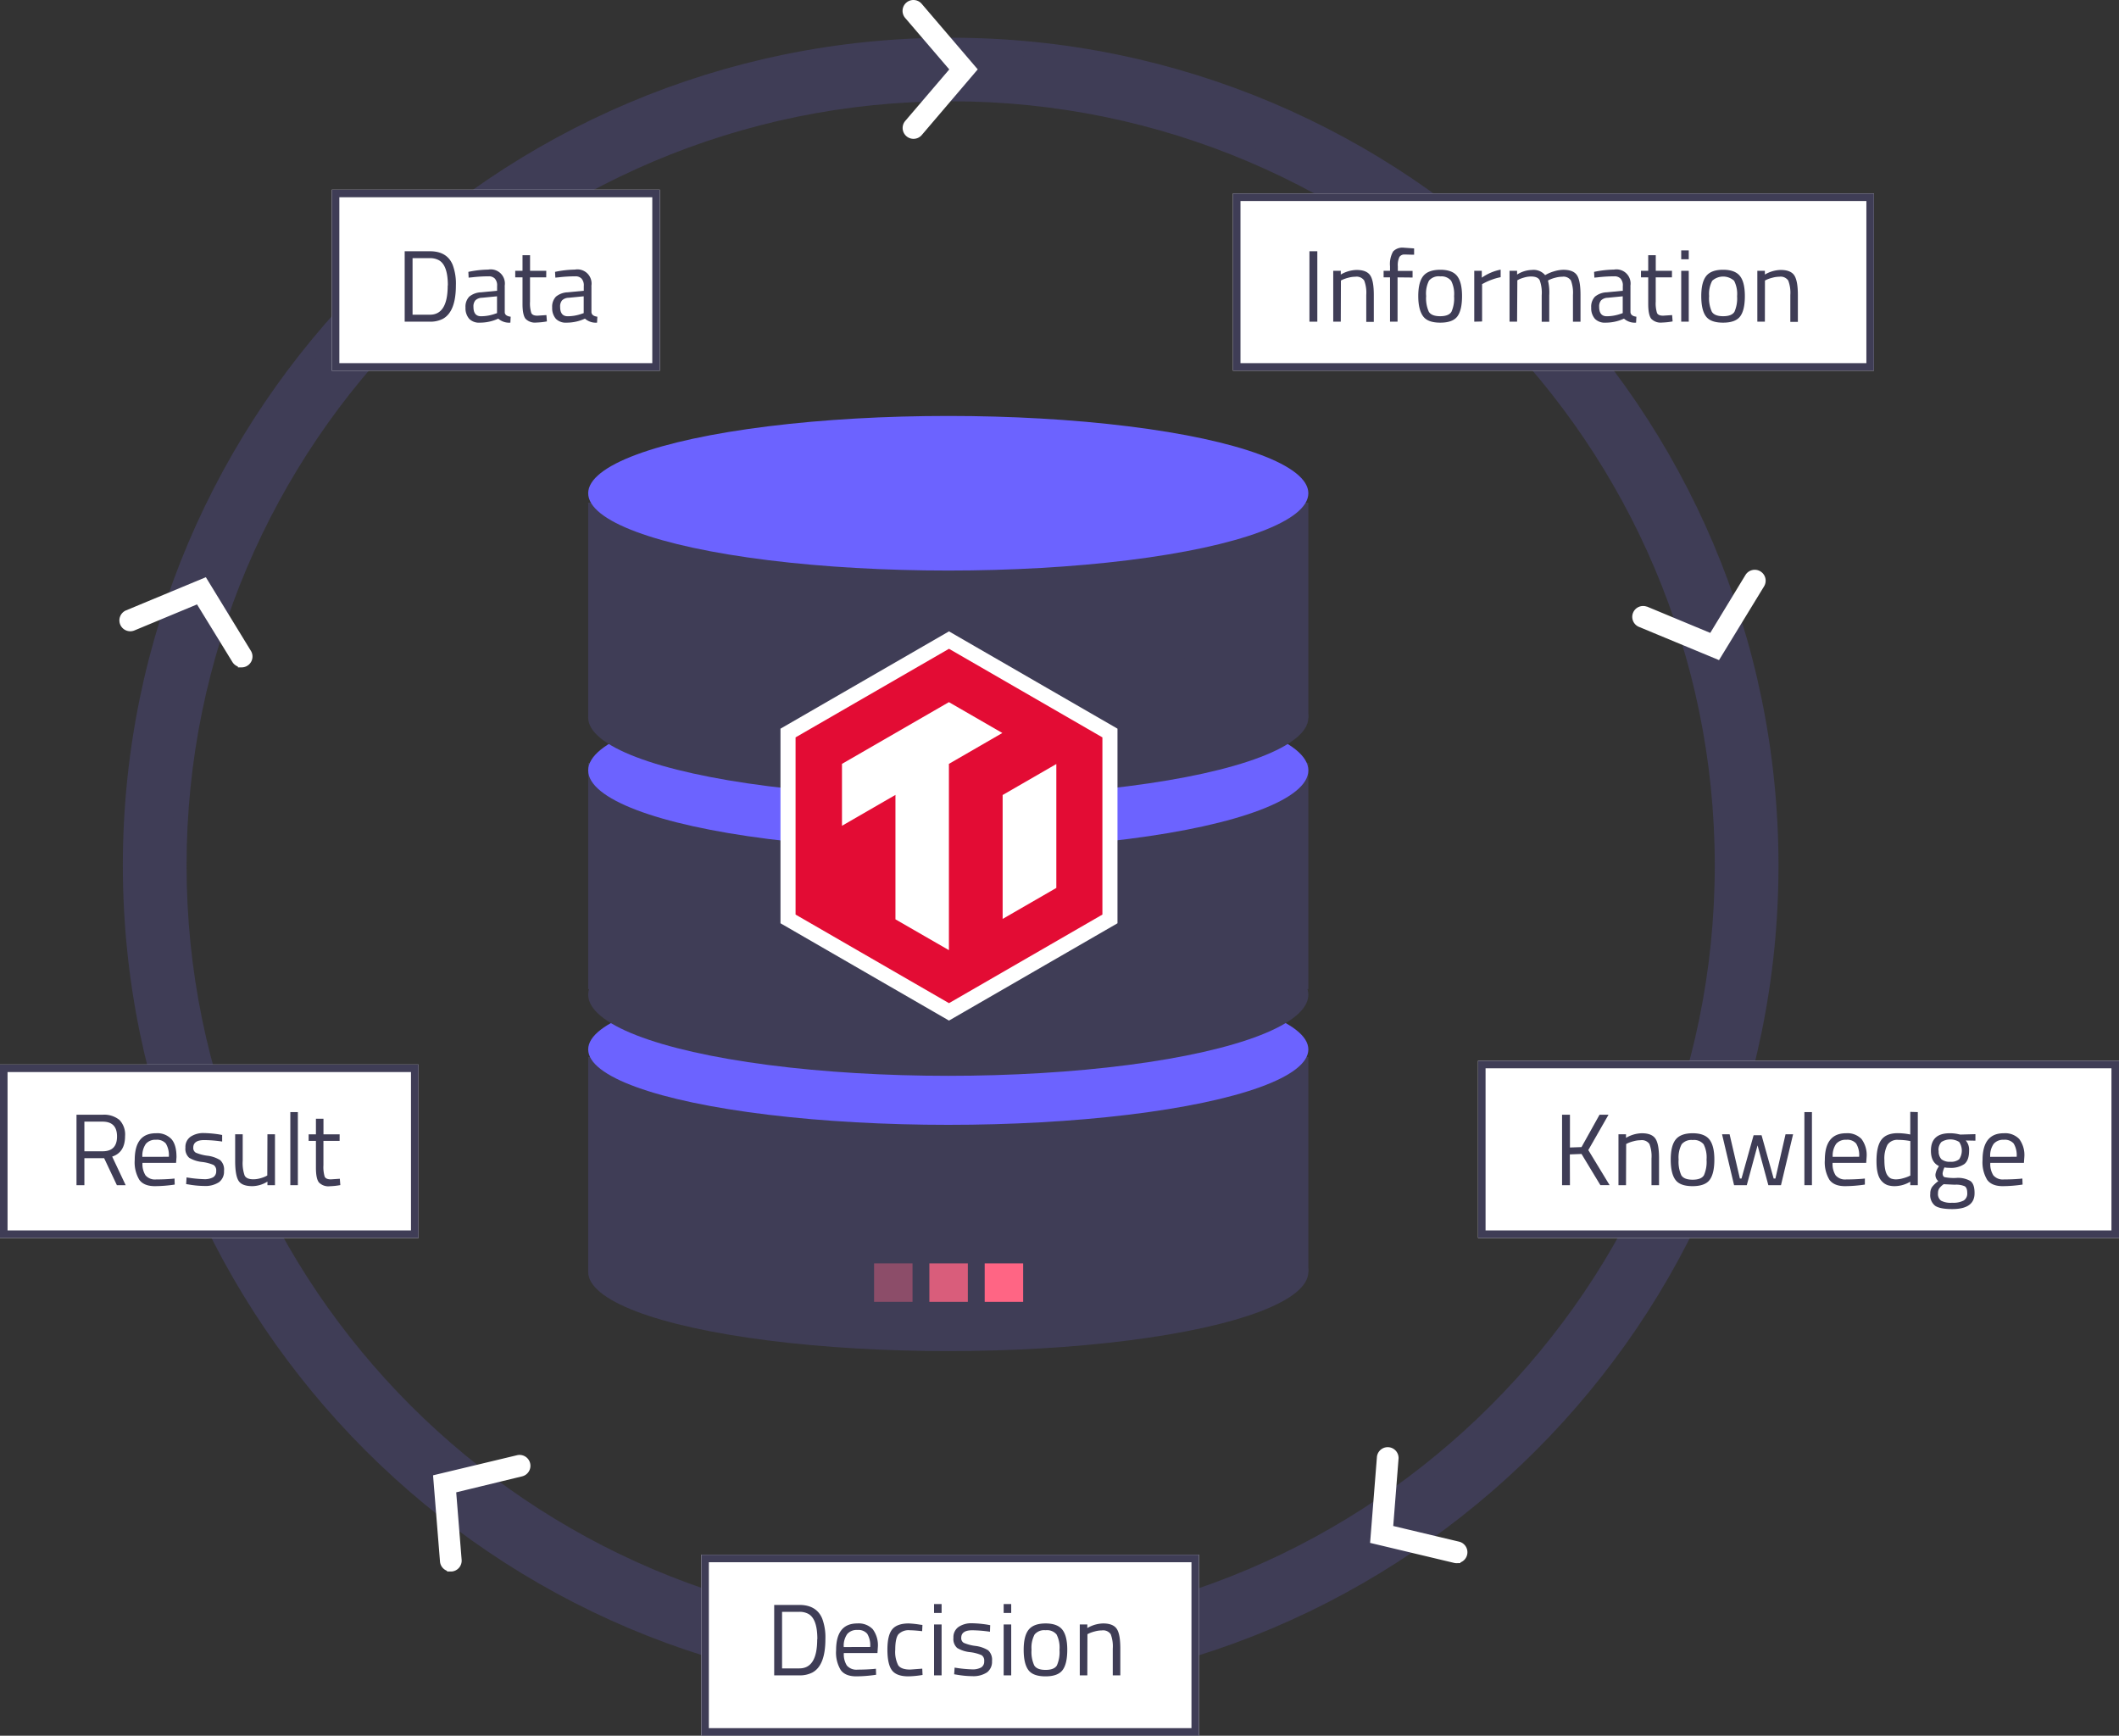<svg xmlns="http://www.w3.org/2000/svg" viewBox="0 0 562 460.31"><rect x="0" y="0" width="562" height="460.31" fill="#333333" stroke="none"/><defs><style>.cls-1,.cls-6{fill:#3f3d56;}.cls-1,.cls-4{stroke:#3f3d56;}.cls-1,.cls-12{stroke-width:4px;}.cls-11,.cls-2,.cls-3{fill:#fff;}.cls-11,.cls-12,.cls-2{stroke:#fff;}.cls-2,.cls-4{stroke-width:2px;}.cls-4{fill:none;}.cls-10,.cls-5,.cls-8{isolation:isolate;}.cls-7{fill:#6c63ff;}.cls-10,.cls-8,.cls-9{fill:#ff6584;}.cls-8{opacity:0.8;}.cls-10{opacity:0.4;}.cls-11{stroke-width:0.5px;}.cls-12{fill:#e30c34;}</style></defs><g id="Layer_2" data-name="Layer 2"><g id="Layer_1-2" data-name="Layer 1"><g id="Group_2138" data-name="Group 2138"><path id="Path_10107" data-name="Path 10107" class="cls-1" d="M252.14,447.07c-120,0-217.56-97.6-217.56-217.56S132.17,12,252.14,12s217.55,97.6,217.55,217.55S372.1,447.07,252.14,447.07Zm0-422.21c-112.85,0-204.66,91.8-204.66,204.65s91.81,204.66,204.66,204.66,204.65-91.81,204.65-204.66S365,24.86,252.14,24.86Z"/><path id="Path_10245" data-name="Path 10245" class="cls-2" d="M242.28,35.82a1.88,1.88,0,0,1-1.43-3.1l12.23-14.31L240.83,4.11a1.88,1.88,0,1,1,2.86-2.45h0L258,18.4,243.71,35.16A1.86,1.86,0,0,1,242.28,35.82Z"/><path id="Path_10246" data-name="Path 10246" class="cls-2" d="M386.33,413.56a1.65,1.65,0,0,1-.44-.05l-21.45-5.11,1.75-22a1.88,1.88,0,0,1,3.74.3l-1.48,18.77,18.32,4.36a1.89,1.89,0,0,1-.44,3.72Z"/><path id="Path_10247" data-name="Path 10247" class="cls-2" d="M119.56,415.76a1.88,1.88,0,0,1-1.87-1.73l-1.77-22,21.44-5.13a1.88,1.88,0,0,1,.88,3.66L119.93,395l1.51,18.77a1.89,1.89,0,0,1-1.73,2h-.15Z"/><g id="Group_2042" data-name="Group 2042"><path id="Path_10344" data-name="Path 10344" class="cls-2" d="M64.09,175.94a1.88,1.88,0,0,1-1.6-.9l-9.83-16-17.39,7.23a1.88,1.88,0,0,1-1.44-3.48h0l20.36-8.46,11.5,18.8a1.88,1.88,0,0,1-1.6,2.86Z"/></g><path id="Path_10345" data-name="Path 10345" class="cls-2" d="M455.51,173.81l-20.36-8.45a1.88,1.88,0,1,1,1.37-3.5l.07,0L454,169.1,463.79,153a1.88,1.88,0,0,1,3.21,2h0Z"/><g id="Group_2137" data-name="Group 2137"><g id="Rectangle_2567" data-name="Rectangle 2567"><rect class="cls-3" x="88" y="50.31" width="87" height="48"/><rect class="cls-4" x="89" y="51.31" width="85" height="46"/></g><g id="Data" class="cls-5"><g class="cls-5"><path class="cls-6" d="M114,85.31h-6.67V66.63H114c3.05,0,5.06,1.2,6.06,3.61a14.22,14.22,0,0,1,.85,5.46q0,7-3.5,8.88A7.28,7.28,0,0,1,114,85.31Zm4.78-9.61q0-5.39-2.4-6.7a4.84,4.84,0,0,0-2.38-.54h-4.58v15H114Q118.75,83.48,118.74,75.7Z"/><path class="cls-6" d="M133.87,75.88V82.8c0,.67.58,1.07,1.57,1.19l-.08,1.58a4.35,4.35,0,0,1-3.21-1.07,11.55,11.55,0,0,1-4.86,1.07,3.67,3.67,0,0,1-2.83-1,4.27,4.27,0,0,1-1-3,3.82,3.82,0,0,1,1-2.9,5.2,5.2,0,0,1,3.13-1.15l4.25-.41V75.88a2.67,2.67,0,0,0-.6-2,2.16,2.16,0,0,0-1.62-.6,38.68,38.68,0,0,0-4.48.27l-.85.08-.07-1.53a26.82,26.82,0,0,1,5.26-.6,3.75,3.75,0,0,1,4.37,4.34Zm-8.3,5.51c0,1.66.68,2.48,2,2.48a11.17,11.17,0,0,0,3.63-.62l.62-.21V78.58l-4,.39a2.56,2.56,0,0,0-1.75.7A2.46,2.46,0,0,0,125.57,81.39Z"/><path class="cls-6" d="M144.87,73.56h-4.3V80a8.57,8.57,0,0,0,.34,3c.22.48.76.72,1.61.72l2.4-.16.13,1.68a18.17,18.17,0,0,1-2.75.3,3.51,3.51,0,0,1-2.92-1c-.53-.68-.8-2-.8-3.91V73.56h-1.93V71.81h1.93V67.68h2v4.13h4.3Z"/><path class="cls-6" d="M156.86,75.88V82.8c.06.67.58,1.07,1.57,1.19l-.08,1.58a4.35,4.35,0,0,1-3.21-1.07,11.54,11.54,0,0,1-4.85,1.07,3.69,3.69,0,0,1-2.84-1,4.27,4.27,0,0,1-1-3,3.81,3.81,0,0,1,1-2.9,5.2,5.2,0,0,1,3.13-1.15l4.25-.41V75.88a2.67,2.67,0,0,0-.6-2,2.16,2.16,0,0,0-1.62-.6,38.82,38.82,0,0,0-4.48.27l-.84.08-.08-1.53a26.82,26.82,0,0,1,5.26-.6,3.75,3.75,0,0,1,4.37,4.34Zm-8.3,5.51c0,1.66.68,2.48,2,2.48a11.17,11.17,0,0,0,3.63-.62l.62-.21V78.58l-4,.39a2.56,2.56,0,0,0-1.75.7A2.46,2.46,0,0,0,148.56,81.39Z"/></g></g></g><g id="Group_2136" data-name="Group 2136"><g id="Rectangle_2567-2" data-name="Rectangle 2567-2"><rect class="cls-3" x="327" y="51.31" width="170" height="47"/><rect class="cls-4" x="328" y="52.31" width="168" height="45"/></g><g id="Information" class="cls-5"><g class="cls-5"><path class="cls-6" d="M347.29,85.31V66.63h2.09V85.31Z"/><path class="cls-6" d="M355.6,85.31h-2V71.81h2v1a8.67,8.67,0,0,1,4.18-1.22c1.8,0,3,.49,3.64,1.46s.94,2.7.94,5.18v7.13h-2V78.23a9.07,9.07,0,0,0-.55-3.84,2.44,2.44,0,0,0-2.36-1,7.15,7.15,0,0,0-1.83.26,10,10,0,0,0-1.47.49l-.51.25Z"/><path class="cls-6" d="M370.66,73.56V85.31h-2V73.56h-1.7V71.81h1.7V70.6a6.73,6.73,0,0,1,.82-3.91,3.4,3.4,0,0,1,2.84-1l2.73.19,0,1.67c-1,0-1.84-.05-2.5-.05a1.55,1.55,0,0,0-1.4.65,5.12,5.12,0,0,0-.42,2.51v1.19h3.91v1.75Z"/><path class="cls-6" d="M376.15,78.53q0-3.7,1.33-5.34T382,71.54c2.09,0,3.58.55,4.45,1.65s1.31,2.87,1.31,5.34-.41,4.26-1.23,5.37-2.34,1.67-4.54,1.67-3.71-.55-4.54-1.67S376.15,81,376.15,78.53Zm2.09,0a8.68,8.68,0,0,0,.71,4.14c.48.79,1.48,1.19,3,1.19s2.52-.39,3-1.17a8.7,8.7,0,0,0,.7-4.14,7.63,7.63,0,0,0-.78-4.09A3.31,3.31,0,0,0,382,73.3,3.36,3.36,0,0,0,379,74.42,7.46,7.46,0,0,0,378.24,78.49Z"/><path class="cls-6" d="M391,85.31V71.81h2v1.83A13.09,13.09,0,0,1,398,71.51v2a14.7,14.7,0,0,0-2.37.67,15,15,0,0,0-1.88.82l-.67.34v9.92Z"/><path class="cls-6" d="M402.36,85.31h-2V71.81h2v1a7.65,7.65,0,0,1,3.94-1.22,4,4,0,0,1,3.5,1.38,10.08,10.08,0,0,1,2.32-1,8.93,8.93,0,0,1,2.5-.42c1.8,0,3,.49,3.63,1.45s.93,2.69.93,5.19v7.13h-2V78.23a9.28,9.28,0,0,0-.54-3.84,2.35,2.35,0,0,0-2.3-1,7.1,7.1,0,0,0-1.84.26,9.21,9.21,0,0,0-1.45.49l-.5.25a13.46,13.46,0,0,1,.34,3.94v7h-2v-7a9.78,9.78,0,0,0-.53-4c-.35-.69-1.12-1-2.32-1a6.41,6.41,0,0,0-1.76.26,8.87,8.87,0,0,0-1.39.49l-.46.25Z"/><path class="cls-6" d="M432.43,75.88V82.8c.06.67.58,1.07,1.57,1.19l-.08,1.58a4.35,4.35,0,0,1-3.21-1.07,11.54,11.54,0,0,1-4.85,1.07,3.69,3.69,0,0,1-2.84-1,4.27,4.27,0,0,1-1-3,3.82,3.82,0,0,1,1-2.9,5.2,5.2,0,0,1,3.13-1.15l4.25-.41V75.88a2.67,2.67,0,0,0-.6-2,2.16,2.16,0,0,0-1.62-.6,38.82,38.82,0,0,0-4.48.27l-.84.08-.08-1.53a26.82,26.82,0,0,1,5.26-.6,3.75,3.75,0,0,1,4.37,4.34Zm-8.3,5.51c0,1.66.68,2.48,2,2.48a11.17,11.17,0,0,0,3.63-.62l.62-.21V78.58l-4,.39a2.56,2.56,0,0,0-1.75.7A2.46,2.46,0,0,0,424.13,81.39Z"/><path class="cls-6" d="M443.43,73.56h-4.3V80a8.57,8.57,0,0,0,.34,3c.22.48.76.72,1.61.72l2.4-.16.13,1.68a18.17,18.17,0,0,1-2.75.3,3.51,3.51,0,0,1-2.92-1c-.53-.68-.8-2-.8-3.91V73.56h-1.92V71.81h1.92V67.68h2v4.13h4.3Z"/><path class="cls-6" d="M445.89,68.76V66.4h2v2.36Zm0,16.55V71.81h2v13.5Z"/><path class="cls-6" d="M451.21,78.53q0-3.7,1.32-5.34c.88-1.1,2.38-1.65,4.47-1.65s3.58.55,4.46,1.65,1.31,2.87,1.31,5.34-.41,4.26-1.24,5.37-2.34,1.67-4.54,1.67-3.71-.55-4.54-1.67S451.21,81,451.21,78.53Zm2.08,0a8.53,8.53,0,0,0,.72,4.14c.48.79,1.48,1.19,3,1.19s2.51-.39,3-1.17a8.83,8.83,0,0,0,.7-4.14,7.62,7.62,0,0,0-.79-4.09,4.33,4.33,0,0,0-5.81,0A7.45,7.45,0,0,0,453.29,78.49Z"/><path class="cls-6" d="M468.08,85.31h-2V71.81h2v1a8.61,8.61,0,0,1,4.18-1.22c1.8,0,3,.49,3.63,1.46s.94,2.7.94,5.18v7.13h-2V78.23a9,9,0,0,0-.56-3.84,2.43,2.43,0,0,0-2.36-1,7,7,0,0,0-1.82.26,9.21,9.21,0,0,0-1.47.49l-.52.25Z"/></g></g></g><g id="Rectangle_2568" data-name="Rectangle 2568"><rect class="cls-3" x="186" y="412.31" width="132" height="48"/><rect class="cls-4" x="187" y="413.31" width="130" height="46"/></g><g id="Decision" class="cls-5"><g class="cls-5"><path class="cls-6" d="M212,444.31h-6.67V425.63H212c3,0,5.06,1.2,6.06,3.61a14.22,14.22,0,0,1,.85,5.46q0,7.05-3.5,8.88A7.28,7.28,0,0,1,212,444.31Zm4.78-9.61q0-5.38-2.4-6.7a4.84,4.84,0,0,0-2.38-.54h-4.58v15H212Q216.75,442.48,216.74,434.7Z"/><path class="cls-6" d="M231.53,442.63l.78-.08.05,1.6a36.59,36.59,0,0,1-5.26.42c-1.94,0-3.32-.56-4.13-1.69a8.94,8.94,0,0,1-1.22-5.24q0-7.11,5.64-7.1a5.16,5.16,0,0,1,4.08,1.53,7.08,7.08,0,0,1,1.35,4.79l-.1,1.53H223.8a5.54,5.54,0,0,0,.81,3.32,3.34,3.34,0,0,0,2.83,1.08C228.78,442.79,230.14,442.74,231.53,442.63Zm-.74-5.85a5.9,5.9,0,0,0-.79-3.51,3.08,3.08,0,0,0-2.59-1,3.31,3.31,0,0,0-2.7,1.07,5.36,5.36,0,0,0-.93,3.46Z"/><path class="cls-6" d="M241,430.54a24.17,24.17,0,0,1,3,.32l.65.08-.08,1.65c-1.44-.16-2.5-.24-3.19-.24a3.74,3.74,0,0,0-3.12,1.09c-.55.73-.82,2.08-.82,4.05a7.87,7.87,0,0,0,.77,4.12c.51.77,1.58,1.16,3.2,1.16l3.19-.24.08,1.67a24.81,24.81,0,0,1-3.76.37c-2.11,0-3.56-.54-4.36-1.61s-1.2-2.9-1.2-5.47.43-4.36,1.29-5.4S239,430.54,241,430.54Z"/><path class="cls-6" d="M247.73,427.76V425.4h2v2.36Zm0,16.55v-13.5h2v13.5Z"/><path class="cls-6" d="M257.88,432.35q-2.94,0-2.94,2a1.42,1.42,0,0,0,.68,1.34,11.35,11.35,0,0,0,3.07.81,8.28,8.28,0,0,1,3.41,1.18,3.4,3.4,0,0,1,1,2.84,3.49,3.49,0,0,1-1.33,3,6.56,6.56,0,0,1-3.9,1,24.68,24.68,0,0,1-4-.37l-.81-.13.12-1.77a33.86,33.86,0,0,0,4.64.47,4.7,4.7,0,0,0,2.39-.5,1.82,1.82,0,0,0,.82-1.68,1.69,1.69,0,0,0-.7-1.59,11,11,0,0,0-3.08-.8,8.28,8.28,0,0,1-3.38-1.1,3.17,3.17,0,0,1-1-2.7,3.29,3.29,0,0,1,1.39-2.91,6.07,6.07,0,0,1,3.48-.95,29.76,29.76,0,0,1,4.12.37l.76.14-.06,1.74A34.92,34.92,0,0,0,257.88,432.35Z"/><path class="cls-6" d="M266.19,427.76V425.4h2v2.36Zm0,16.55v-13.5h2v13.5Z"/><path class="cls-6" d="M271.5,437.53q0-3.7,1.33-5.34t4.47-1.65c2.09,0,3.58.55,4.45,1.65s1.31,2.87,1.31,5.34-.41,4.26-1.24,5.37-2.33,1.67-4.53,1.67-3.71-.55-4.54-1.67S271.5,440,271.5,437.53Zm2.08,0a8.53,8.53,0,0,0,.72,4.14c.48.79,1.48,1.19,3,1.19s2.52-.39,3-1.17a8.7,8.7,0,0,0,.7-4.14,7.63,7.63,0,0,0-.78-4.09,3.31,3.31,0,0,0-2.9-1.12,3.35,3.35,0,0,0-2.92,1.12A7.45,7.45,0,0,0,273.58,437.49Z"/><path class="cls-6" d="M288.38,444.31h-2v-13.5h2v.95a8.64,8.64,0,0,1,4.18-1.22c1.8,0,3,.49,3.64,1.46s.93,2.7.93,5.18v7.13h-2v-7.08a9.07,9.07,0,0,0-.55-3.84,2.44,2.44,0,0,0-2.36-1,7.15,7.15,0,0,0-1.83.26,9.21,9.21,0,0,0-1.47.49l-.51.25Z"/></g></g><g id="Group_2135" data-name="Group 2135"><g id="Rectangle_2569" data-name="Rectangle 2569"><rect class="cls-3" y="282.31" width="111" height="46"/><rect class="cls-4" x="1" y="283.31" width="109" height="44"/></g><g id="Result" class="cls-5"><g class="cls-5"><path class="cls-6" d="M22.38,307.15v7.16H20.29V295.63H27.2A6.45,6.45,0,0,1,31.67,297a5.57,5.57,0,0,1,1.5,4.3q0,4.32-3.42,5.43l3.58,7.58H31l-3.38-7.16Zm4.85-1.83q3.81,0,3.81-3.93t-3.84-3.93H22.38v7.86Z"/><path class="cls-6" d="M45.51,312.63l.78-.08.05,1.6a36.48,36.48,0,0,1-5.26.42c-1.94,0-3.32-.56-4.13-1.69a9,9,0,0,1-1.22-5.24q0-7.11,5.64-7.1a5.16,5.16,0,0,1,4.08,1.53q1.36,1.51,1.36,4.79l-.11,1.53H37.79a5.54,5.54,0,0,0,.81,3.32,3.31,3.31,0,0,0,2.82,1.08C42.76,312.79,44.13,312.74,45.51,312.63Zm-.73-5.85a6,6,0,0,0-.79-3.51,3.1,3.1,0,0,0-2.6-1,3.32,3.32,0,0,0-2.7,1.07,5.48,5.48,0,0,0-.93,3.46Z"/><path class="cls-6" d="M54.2,302.35q-2.94,0-2.94,2a1.43,1.43,0,0,0,.67,1.34,11.58,11.58,0,0,0,3.08.81,8.17,8.17,0,0,1,3.4,1.18,3.38,3.38,0,0,1,1,2.84,3.49,3.49,0,0,1-1.33,3,6.56,6.56,0,0,1-3.9,1,24.68,24.68,0,0,1-4-.37l-.81-.13.11-1.77a34.12,34.12,0,0,0,4.65.47,4.7,4.7,0,0,0,2.39-.5,1.82,1.82,0,0,0,.82-1.68,1.69,1.69,0,0,0-.7-1.59,11,11,0,0,0-3.08-.8,8.28,8.28,0,0,1-3.38-1.1,3.17,3.17,0,0,1-1-2.7,3.29,3.29,0,0,1,1.39-2.91,6.07,6.07,0,0,1,3.48-.95,29.76,29.76,0,0,1,4.12.37l.75.14,0,1.74A34.92,34.92,0,0,0,54.2,302.35Z"/><path class="cls-6" d="M70.93,300.81h2v13.5h-2v-.95a7.71,7.71,0,0,1-4,1.21c-1.84,0-3.06-.47-3.66-1.43s-.9-2.71-.9-5.28v-7.05h2v7a10,10,0,0,0,.51,3.94c.34.67,1.12,1,2.32,1a6.71,6.71,0,0,0,1.81-.26,8.72,8.72,0,0,0,1.41-.5l.47-.25Z"/><path class="cls-6" d="M77,314.31V294.93h2v19.38Z"/><path class="cls-6" d="M90.07,302.56H85.78V309a8.9,8.9,0,0,0,.33,3.05q.35.72,1.62.72l2.4-.16.13,1.68a18.15,18.15,0,0,1-2.76.3,3.5,3.5,0,0,1-2.91-1c-.54-.68-.8-2-.8-3.91v-7.11H81.86v-1.75h1.93v-4.13h2v4.13h4.29Z"/></g></g></g><g id="Group_2072" data-name="Group 2072"><g id="Group_2070" data-name="Group 2070"><g id="Group_1275" data-name="Group 1275"><rect id="Rectangle_2036" data-name="Rectangle 2036" class="cls-6" x="156" y="280.31" width="191" height="57"/><ellipse id="Ellipse_223" data-name="Ellipse 223" class="cls-7" cx="251.5" cy="278.31" rx="95.5" ry="20"/><ellipse id="Ellipse_224" data-name="Ellipse 224" class="cls-6" cx="251.5" cy="337.31" rx="95.5" ry="21"/><rect id="Rectangle_2036-2" data-name="Rectangle 2036-2" class="cls-6" x="156" y="202.31" width="191" height="60"/><ellipse id="Ellipse_223-2" data-name="Ellipse 223-2" class="cls-7" cx="251.5" cy="204.31" rx="95.5" ry="21"/><ellipse id="Ellipse_224-2" data-name="Ellipse 224-2" class="cls-6" cx="251.5" cy="263.81" rx="95.5" ry="21.5"/><rect id="Rectangle_2036-3" data-name="Rectangle 2036-3" class="cls-6" x="156" y="133.31" width="191" height="57"/><ellipse id="Ellipse_223-3" data-name="Ellipse 223-3" class="cls-7" cx="251.5" cy="130.81" rx="95.5" ry="20.5"/><ellipse id="Ellipse_224-3" data-name="Ellipse 224-3" class="cls-6" cx="251.5" cy="190.31" rx="95.5" ry="21"/></g><g id="Group_1276" data-name="Group 1276"><rect id="Rectangle_2037" data-name="Rectangle 2037" class="cls-8" x="246.49" y="188.03" width="10.2" height="10.2"/><rect id="Rectangle_2038" data-name="Rectangle 2038" class="cls-9" x="261.16" y="188.03" width="10.2" height="10.2"/><rect id="Rectangle_2039" data-name="Rectangle 2039" class="cls-10" x="231.82" y="188.03" width="10.2" height="10.2"/></g><g id="Group_1278" data-name="Group 1278"><rect id="Rectangle_2037-2" data-name="Rectangle 2037-2" class="cls-8" x="246.49" y="335.05" width="10.2" height="10.2"/><rect id="Rectangle_2038-2" data-name="Rectangle 2038-2" class="cls-9" x="261.16" y="335.05" width="10.2" height="10.2"/><rect id="Rectangle_2039-2" data-name="Rectangle 2039-2" class="cls-10" x="231.82" y="335.05" width="10.2" height="10.2"/></g></g></g><g id="Group_2074" data-name="Group 2074"><g id="Group_2073" data-name="Group 2073"><path id="Path_10350" data-name="Path 10350" class="cls-3" d="M251.54,208.69l-8.9,5.13V219l4.45-2.57v10.34l4.45,2.56h0V213.82l4.45-2.56Z"/><path id="Path_10351" data-name="Path 10351" class="cls-3" d="M256,216.38v10.35l4.44-2.57V213.82h0Z"/><path id="Path_10352" data-name="Path 10352" class="cls-3" d="M251.58,234.44l-13.38-7.72V211.28l13.38-7.73L265,211.28v15.44Zm-12.65-8.14,12.65,7.31,12.65-7.31V211.69l-12.65-7.3-12.65,7.3Z"/><path id="Path_10353" data-name="Path 10353" class="cls-11" d="M251.58,234.44l-13.38-7.72V211.28l13.38-7.73L265,211.28v15.44Zm-12.65-8.14,12.65,7.31,12.65-7.31V211.69l-12.65-7.3-12.65,7.3Z"/></g></g><g id="Group_2134" data-name="Group 2134"><g id="Rectangle_2567-3" data-name="Rectangle 2567-3"><rect class="cls-3" x="392" y="281.31" width="170" height="47"/><rect class="cls-4" x="393" y="282.31" width="168" height="45"/></g><g id="Knowledge" class="cls-5"><g class="cls-5"><path class="cls-6" d="M416.38,314.31h-2.09V295.63h2.09v8.69l3.07-.11,4.78-8.58h2.38L421.25,305l5.65,9.3h-2.45l-5-8.27-3.1.12Z"/><path class="cls-6" d="M431.25,314.31h-2v-13.5h2v.95a8.64,8.64,0,0,1,4.18-1.22c1.8,0,3,.49,3.64,1.46s.94,2.7.94,5.18v7.13h-2v-7.08a9.07,9.07,0,0,0-.55-3.84,2.44,2.44,0,0,0-2.36-1,7.15,7.15,0,0,0-1.83.26,9.57,9.57,0,0,0-1.47.49l-.51.25Z"/><path class="cls-6" d="M443.11,307.53q0-3.7,1.33-5.34t4.47-1.65c2.09,0,3.58.55,4.45,1.65s1.32,2.87,1.32,5.34-.42,4.26-1.24,5.37-2.34,1.67-4.54,1.67-3.71-.55-4.54-1.67S443.11,310,443.11,307.53Zm2.09,0a8.68,8.68,0,0,0,.71,4.14c.48.79,1.48,1.19,3,1.19s2.52-.39,3-1.17a8.7,8.7,0,0,0,.7-4.14,7.63,7.63,0,0,0-.78-4.09,3.31,3.31,0,0,0-2.9-1.12,3.36,3.36,0,0,0-2.92,1.12A7.46,7.46,0,0,0,445.2,307.49Z"/><path class="cls-6" d="M456.72,300.81h2l2.73,11.74h.43l3.21-11.48h2.11l3.21,11.48h.46l2.69-11.74h2l-3.21,13.5H469l-2.86-10.56-2.86,10.56h-3.37Z"/><path class="cls-6" d="M478.56,314.31V294.93h2v19.38Z"/><path class="cls-6" d="M493.82,312.63l.78-.08,0,1.6a36.59,36.59,0,0,1-5.26.42c-1.94,0-3.32-.56-4.14-1.69a9,9,0,0,1-1.22-5.24q0-7.11,5.65-7.1a5.16,5.16,0,0,1,4.08,1.53,7.08,7.08,0,0,1,1.35,4.79l-.11,1.53h-8.91a5.54,5.54,0,0,0,.81,3.32,3.31,3.31,0,0,0,2.82,1.08C491.06,312.79,492.43,312.74,493.82,312.63Zm-.74-5.85a5.9,5.9,0,0,0-.79-3.51,3.08,3.08,0,0,0-2.59-1,3.34,3.34,0,0,0-2.71,1.07,5.43,5.43,0,0,0-.92,3.46Z"/><path class="cls-6" d="M508.64,294.93v19.38h-2v-.92a8.23,8.23,0,0,1-4.1,1.18,6.3,6.3,0,0,1-1.89-.26,3.78,3.78,0,0,1-1.51-1c-1-1-1.46-2.77-1.46-5.38s.43-4.51,1.31-5.67,2.32-1.74,4.33-1.74a17.21,17.21,0,0,1,3.32.35v-6Zm-7,17.65a3.67,3.67,0,0,0,1.26.19,6.72,6.72,0,0,0,1.72-.26,10.38,10.38,0,0,0,1.5-.5l.54-.25v-9.15a17,17,0,0,0-3.2-.31,3.11,3.11,0,0,0-2.87,1.3,7.92,7.92,0,0,0-.81,4.06c0,2.1.32,3.5.95,4.22A2.22,2.22,0,0,0,501.61,312.58Z"/><path class="cls-6" d="M517.76,320.65c-2.16,0-3.67-.29-4.53-.88a3.58,3.58,0,0,1-1.28-3.19,3.09,3.09,0,0,1,.48-1.8,8.16,8.16,0,0,1,1.65-1.55,2.1,2.1,0,0,1-.75-1.86,4.52,4.52,0,0,1,.67-1.7l.24-.44q-2.13-1-2.12-4.07,0-4.62,5-4.62a10.14,10.14,0,0,1,2.4.27l.4.08,4-.11v1.73l-2.57-.05a3.67,3.67,0,0,1,.89,2.7c0,1.7-.42,2.88-1.26,3.55a6.26,6.26,0,0,1-3.94,1,7,7,0,0,1-1.34-.11,5.94,5.94,0,0,0-.48,1.53q0,.84.51,1.05a12.41,12.41,0,0,0,3.11.21,6.58,6.58,0,0,1,3.72.8c.76.54,1.13,1.59,1.13,3.16Q523.76,320.65,517.76,320.65ZM514,316.42a2.2,2.2,0,0,0,.8,2,5.51,5.51,0,0,0,2.94.55,6,6,0,0,0,3.07-.59,2.17,2.17,0,0,0,.94-2c0-.93-.23-1.52-.68-1.79a5.78,5.78,0,0,0-2.64-.4l-2.92-.14a4.74,4.74,0,0,0-1.2,1.14A2.24,2.24,0,0,0,514,316.42Zm.18-11.26a3,3,0,0,0,.72,2.27,3.46,3.46,0,0,0,2.37.67,3.38,3.38,0,0,0,2.35-.67,4.13,4.13,0,0,0,0-4.57,4.41,4.41,0,0,0-4.72,0A3.08,3.08,0,0,0,514.13,305.16Z"/><path class="cls-6" d="M535.6,312.63l.77-.08.06,1.6a36.59,36.59,0,0,1-5.26.42c-1.95,0-3.32-.56-4.14-1.69a9,9,0,0,1-1.22-5.24q0-7.11,5.65-7.1a5.16,5.16,0,0,1,4.08,1.53,7.08,7.08,0,0,1,1.35,4.79l-.11,1.53h-8.91a5.54,5.54,0,0,0,.81,3.32,3.31,3.31,0,0,0,2.82,1.08C532.84,312.79,534.21,312.74,535.6,312.63Zm-.74-5.85a6,6,0,0,0-.79-3.51,3.08,3.08,0,0,0-2.59-1,3.34,3.34,0,0,0-2.71,1.07,5.48,5.48,0,0,0-.93,3.46Z"/></g></g></g><path id="Path_10363" data-name="Path 10363" class="cls-12" d="M209,194.4v49.3l42.69,24.65,42.69-24.65V194.4l-42.69-24.65Z"/><path id="Path_10364" data-name="Path 10364" class="cls-3" d="M251.67,186.21l-28.36,16.37V219l14.18-8.19v33l14.18,8.17h0V202.58l14.17-8.19Z"/><path id="Path_10365" data-name="Path 10365" class="cls-3" d="M265.92,210.84V243.7l14.24-8.22V202.62Z"/></g></g></g></svg>